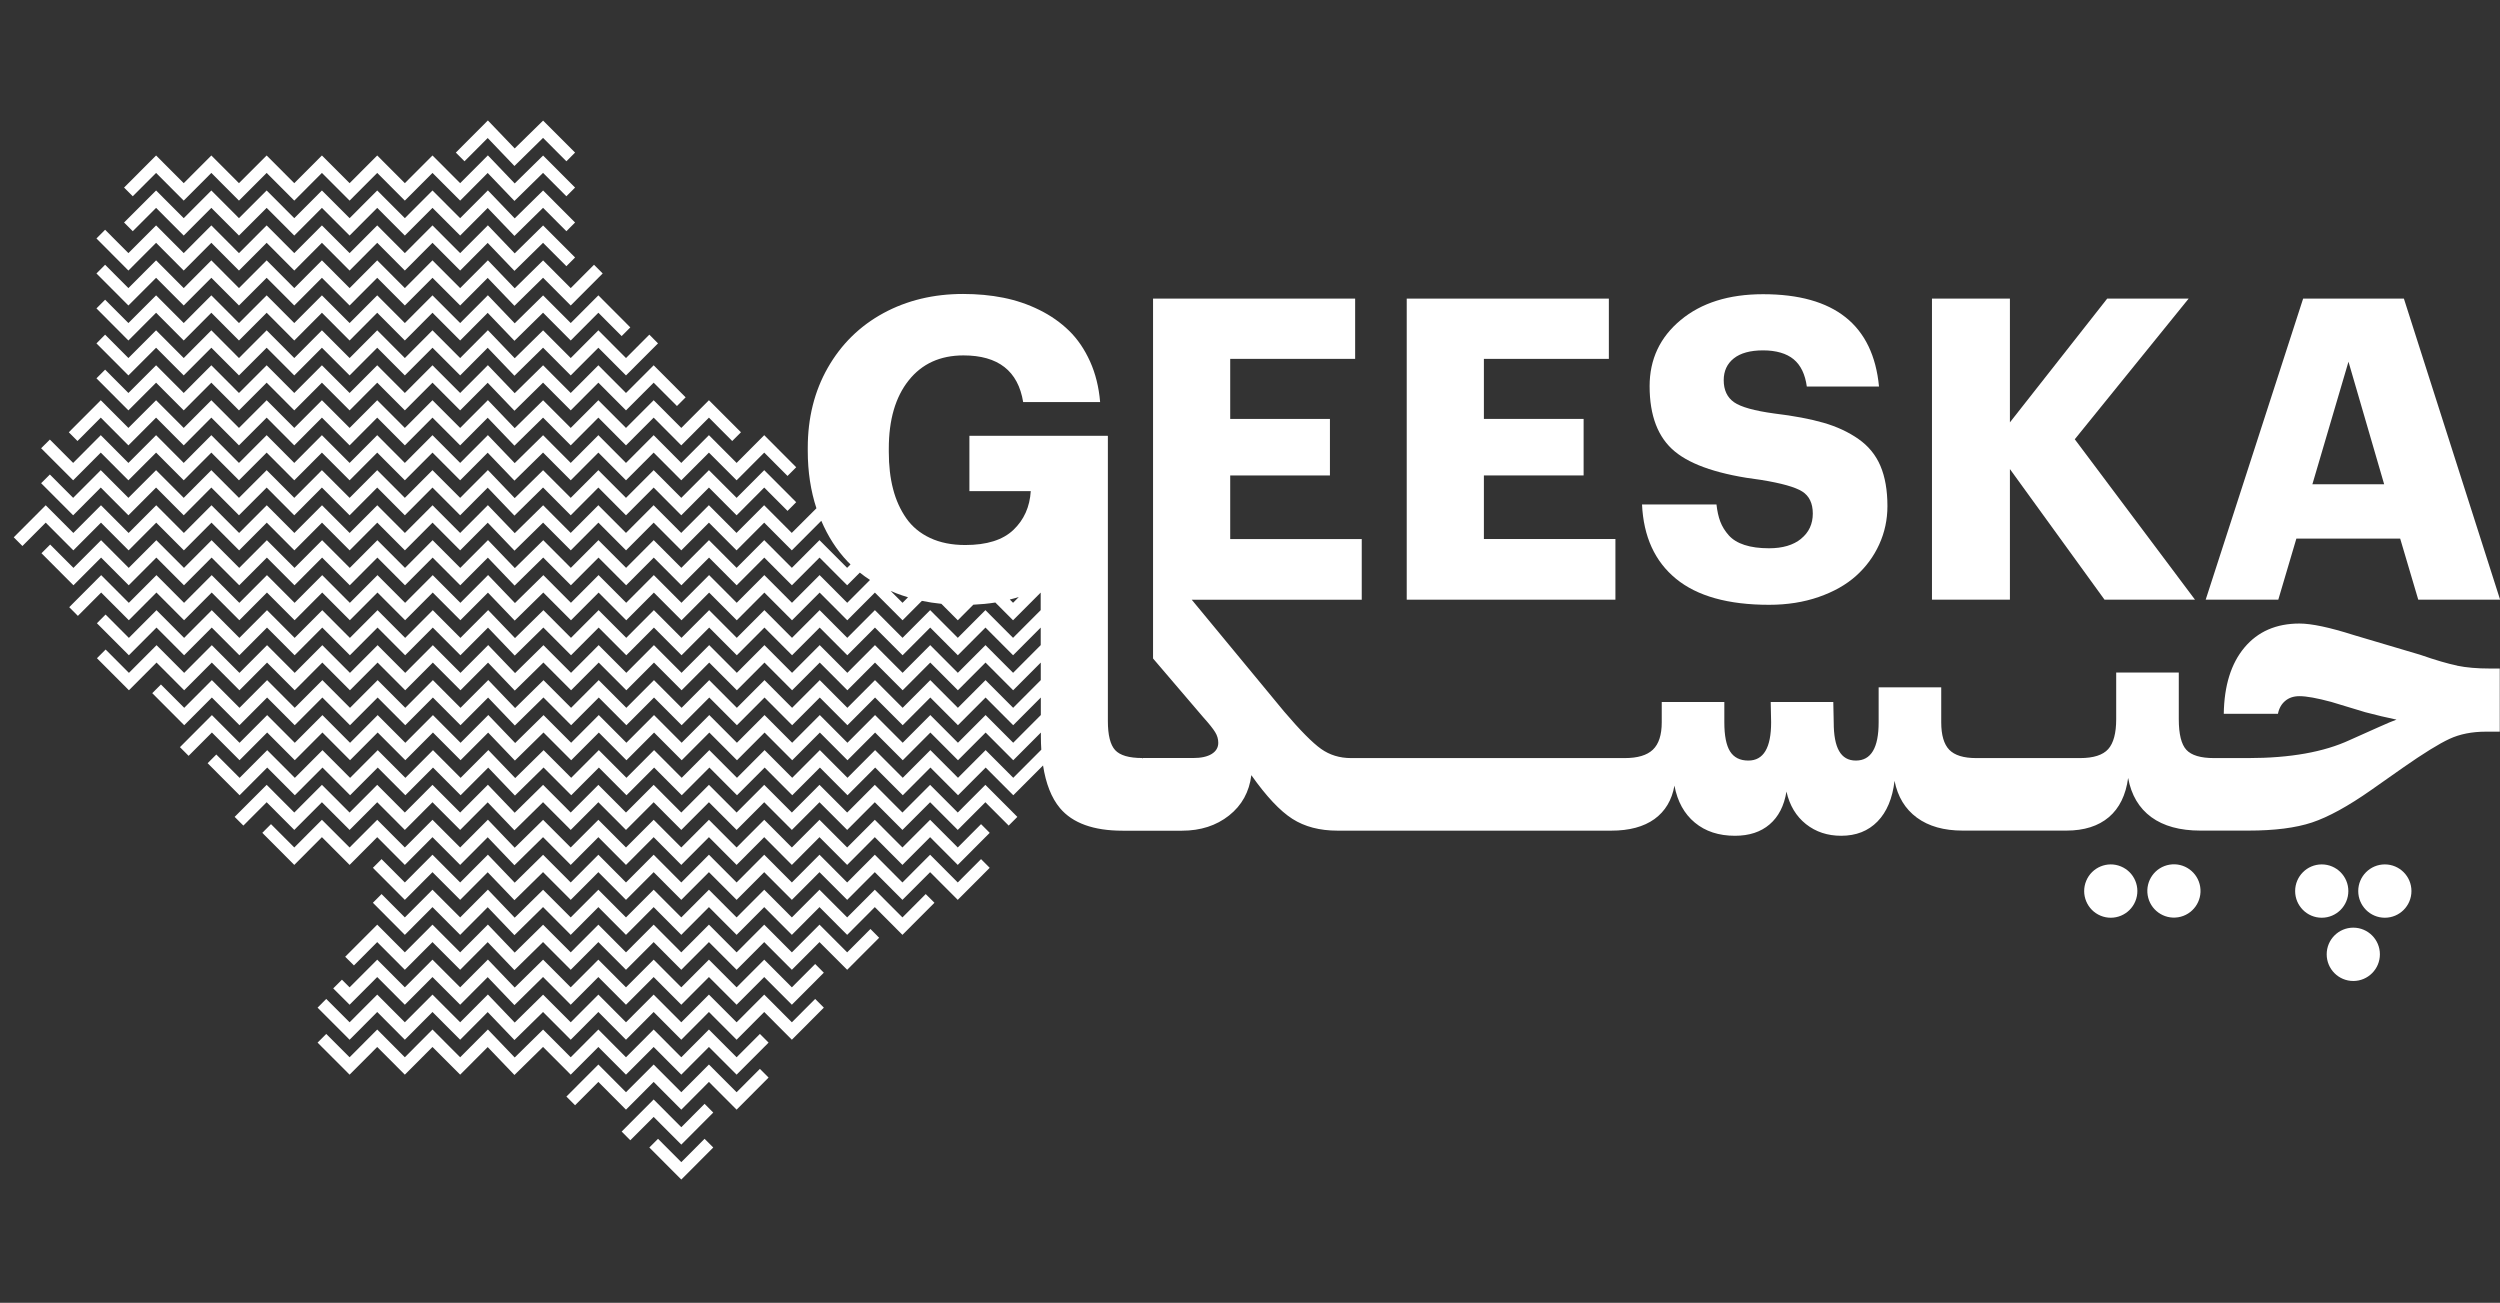 <svg width="142" height="74" viewBox="0 0 142 74" fill="none" xmlns="http://www.w3.org/2000/svg">
<rect x="0" y="0" width="142" height="74" fill="#333333" stroke="none"/>
<path d="M139.56 37.805C139.041 37.699 138.34 37.496 137.463 37.19L133.687 36.07C132.321 35.635 131.294 35.417 130.61 35.417C129.29 35.417 128.249 35.87 127.486 36.778C126.724 37.687 126.334 38.943 126.31 40.545H129.387C129.449 40.233 129.587 39.989 129.801 39.81C130.015 39.63 130.285 39.542 130.61 39.542C131.006 39.542 131.608 39.651 132.417 39.869L134.35 40.454C134.996 40.624 135.585 40.765 136.122 40.874C135.92 40.945 135.579 41.089 135.095 41.306L133.476 42.03C132.007 42.715 130.082 43.059 127.695 43.059H125.759C124.996 43.059 124.474 42.903 124.186 42.591C123.899 42.28 123.755 41.7 123.755 40.851V38.199H120.2V40.851C120.2 41.645 120.048 42.212 119.745 42.55C119.443 42.888 118.909 43.059 118.15 43.059H112.245C111.529 43.059 111.022 42.9 110.717 42.586C110.414 42.271 110.262 41.75 110.262 41.027V39.042H106.707V41.027C106.707 42.477 106.276 43.2 105.413 43.2C104.551 43.2 104.155 42.477 104.155 41.027L104.131 39.872H100.576L100.6 41.027C100.6 42.477 100.168 43.2 99.306 43.2C98.831 43.2 98.487 43.026 98.267 42.679C98.05 42.333 97.942 41.783 97.942 41.027V39.872H94.387V41.027C94.387 41.745 94.219 42.262 93.885 42.58C93.551 42.9 93.02 43.059 92.289 43.059H76.74C76.094 43.059 75.528 42.885 75.038 42.538C74.549 42.191 73.85 41.486 72.941 40.419L67.691 34.065H77.347V30.619H69.876V27.008H75.54V23.794H69.876V20.384H76.972V16.961H65.493V37.402L68.336 40.73C68.679 41.112 68.908 41.398 69.022 41.589C69.14 41.78 69.198 41.98 69.198 42.191C69.198 42.456 69.075 42.668 68.826 42.824C68.576 42.979 68.224 43.056 67.764 43.056H64.921L64.883 43.088V43.056C64.129 43.056 63.616 42.906 63.34 42.606C63.065 42.306 62.927 41.756 62.927 40.954V24.753L62.918 24.765V24.753H55.062V27.896H58.547C58.492 28.793 58.163 29.525 57.562 30.098C56.96 30.672 56.048 30.957 54.828 30.957C54.065 30.957 53.402 30.824 52.836 30.56C52.27 30.295 51.815 29.922 51.478 29.44C51.141 28.957 50.888 28.402 50.727 27.775C50.563 27.149 50.484 26.446 50.484 25.667V25.479C50.484 23.844 50.859 22.553 51.613 21.607C52.367 20.66 53.402 20.187 54.725 20.187C56.699 20.187 57.829 21.072 58.116 22.839H62.487C62.416 21.989 62.226 21.221 61.915 20.531C61.604 19.843 61.208 19.26 60.727 18.79C60.246 18.32 59.682 17.923 59.037 17.605C58.392 17.285 57.711 17.055 56.993 16.911C56.274 16.767 55.511 16.697 54.702 16.697C53.024 16.697 51.513 17.061 50.176 17.787C48.835 18.517 47.785 19.549 47.022 20.883C46.26 22.218 45.881 23.735 45.881 25.432V25.62C45.881 26.793 46.048 27.878 46.374 28.875V28.869L44.972 30.269L43.403 28.696L41.833 30.269L40.264 28.696L38.694 30.269L37.125 28.696L35.556 30.269L33.986 28.696L32.417 30.269L30.851 28.699L29.238 30.283L27.712 28.693L26.137 30.272L24.568 28.699L22.998 30.272L21.429 28.699L19.86 30.272L18.29 28.699L16.721 30.272L15.152 28.699L13.582 30.272L12.013 28.699L10.444 30.272L8.874 28.699L7.305 30.272L5.736 28.699L4.166 30.272L2.597 28.699L0.781 30.519L1.274 31.013L2.597 29.686L4.166 31.26L5.736 29.686L7.305 31.26L8.874 29.686L10.444 31.26L12.013 29.686L13.582 31.26L15.152 29.686L16.721 31.26L18.29 29.686L19.86 31.26L21.429 29.686L22.998 31.26L24.568 29.686L26.137 31.26L27.703 29.689L29.223 31.277L30.848 29.684L32.42 31.26L33.989 29.686L35.559 31.26L37.128 29.686L38.697 31.26L40.267 29.686L41.836 31.26L43.406 29.686L44.975 31.26L46.65 29.581C47.025 30.46 47.518 31.236 48.149 31.901C48.202 31.956 48.257 32.006 48.31 32.059L48.116 32.253L46.547 30.68L44.978 32.253L43.408 30.68L41.839 32.253L40.27 30.68L38.7 32.253L37.131 30.68L35.562 32.253L33.992 30.68L32.423 32.253L30.857 30.683L29.243 32.268L27.718 30.677L26.143 32.256L24.573 30.683L23.004 32.256L21.435 30.683L19.866 32.256L18.296 30.683L16.727 32.256L15.158 30.683L13.588 32.256L12.019 30.683L10.45 32.256L8.88 30.683L7.311 32.256L5.742 30.683L4.172 32.256L2.849 30.93L2.356 31.424L4.172 33.244L5.742 31.671L7.311 33.244L8.88 31.671L10.45 33.244L12.019 31.671L13.588 33.244L15.158 31.671L16.727 33.244L18.296 31.671L19.866 33.244L21.435 31.671L23.004 33.244L24.573 31.671L26.143 33.244L27.709 31.674L29.229 33.262L30.854 31.668L32.426 33.244L33.995 31.671L35.565 33.244L37.134 31.671L38.703 33.244L40.273 31.671L41.842 33.244L43.411 31.671L44.981 33.244L46.55 31.671L48.119 33.244L48.838 32.524C49.023 32.671 49.214 32.812 49.416 32.941L48.122 34.238L46.553 32.665L44.984 34.238L43.414 32.665L41.845 34.238L40.276 32.665L38.706 34.238L37.137 32.665L35.568 34.238L33.998 32.665L32.429 34.238L30.863 32.668L29.249 34.253L27.724 32.662L26.149 34.241L24.579 32.668L23.01 34.241L21.441 32.668L19.871 34.241L18.302 32.668L16.733 34.241L15.163 32.668L13.594 34.241L12.025 32.668L10.455 34.241L8.886 32.668L7.317 34.241L5.747 32.668L3.932 34.488L4.424 34.982L5.747 33.656L7.317 35.229L8.886 33.656L10.455 35.229L12.025 33.656L13.594 35.229L15.163 33.656L16.733 35.229L18.302 33.656L19.871 35.229L21.441 33.656L23.01 35.229L24.579 33.656L26.149 35.229L27.715 33.662L29.235 35.249L30.86 33.656L32.432 35.232L34.001 33.659L35.571 35.232L37.14 33.659L38.709 35.232L40.279 33.659L41.848 35.232L43.417 33.659L44.986 35.232L46.556 33.659L48.125 35.232L49.694 33.659L51.264 35.232L52.364 34.129C52.722 34.203 53.091 34.259 53.47 34.297L54.403 35.232L55.285 34.347C55.717 34.326 56.133 34.288 56.535 34.223L57.541 35.232L59.111 33.659V34.656L57.541 36.229L55.972 34.656L54.403 36.229L52.833 34.656L51.264 36.229L49.694 34.656L48.125 36.229L46.556 34.656L44.986 36.229L43.417 34.656L41.848 36.229L40.279 34.656L38.709 36.229L37.14 34.656L35.571 36.229L34.001 34.656L32.432 36.229L30.866 34.658L29.252 36.243L27.727 34.653L26.152 36.232L24.582 34.658L23.013 36.232L21.444 34.658L19.874 36.232L18.305 34.658L16.736 36.232L15.166 34.658L13.597 36.232L12.028 34.658L10.458 36.232L8.889 34.658L7.32 36.232L5.997 34.906L5.504 35.4L7.32 37.219L8.889 35.646L10.458 37.219L12.028 35.646L13.597 37.219L15.166 35.646L16.736 37.219L18.305 35.646L19.874 37.219L21.444 35.646L23.013 37.219L24.582 35.646L26.152 37.219L27.718 35.649L29.238 37.237L30.863 35.644L32.435 37.219L34.004 35.646L35.574 37.219L37.143 35.646L38.712 37.219L40.282 35.646L41.851 37.219L43.42 35.646L44.989 37.219L46.559 35.646L48.128 37.219L49.697 35.646L51.267 37.219L52.836 35.646L54.405 37.219L55.975 35.646L57.544 37.219L59.113 35.646V36.643L57.544 38.216L55.975 36.643L54.405 38.216L52.836 36.643L51.267 38.216L49.697 36.643L48.128 38.216L46.559 36.643L44.989 38.216L43.42 36.643L41.851 38.216L40.282 36.643L38.712 38.216L37.143 36.643L35.574 38.216L34.004 36.643L32.435 38.216L30.868 36.646L29.255 38.231L27.73 36.64L26.155 38.219L24.585 36.646L23.016 38.219L21.447 36.646L19.877 38.219L18.308 36.646L16.739 38.219L15.169 36.646L13.6 38.219L12.031 36.646L10.461 38.219L8.892 36.646L7.323 38.219L6 36.893L5.507 37.387L7.323 39.207L8.892 37.634L10.461 39.207L12.031 37.634L13.6 39.207L15.169 37.634L16.739 39.207L18.308 37.634L19.877 39.207L21.447 37.634L23.016 39.207L24.585 37.634L26.155 39.207L27.721 37.637L29.24 39.225L30.866 37.631L32.438 39.207L34.007 37.634L35.576 39.207L37.146 37.634L38.715 39.207L40.284 37.634L41.854 39.207L43.423 37.634L44.992 39.207L46.562 37.634L48.131 39.207L49.7 37.634L51.27 39.207L52.839 37.634L54.408 39.207L55.978 37.634L57.547 39.207L59.116 37.634V38.631L57.547 40.204L55.978 38.631L54.408 40.204L52.839 38.631L51.27 40.204L49.7 38.631L48.131 40.204L46.562 38.631L44.992 40.204L43.423 38.631L41.854 40.204L40.284 38.631L38.715 40.204L37.146 38.631L35.576 40.204L34.007 38.631L32.438 40.204L30.871 38.634L29.258 40.218L27.733 38.625L26.157 40.204L24.588 38.631L23.019 40.204L21.45 38.631L19.88 40.204L18.311 38.631L16.741 40.204L15.172 38.631L13.603 40.204L12.034 38.631L10.464 40.204L9.141 38.878L8.648 39.372L10.464 41.192L12.034 39.619L13.603 41.192L15.172 39.619L16.741 41.192L18.311 39.619L19.88 41.192L21.45 39.619L23.019 41.192L24.588 39.619L26.157 41.192L27.724 39.622L29.243 41.209L30.868 39.616L32.441 41.192L34.01 39.619L35.579 41.192L37.149 39.619L38.718 41.192L40.287 39.619L41.857 41.192L43.426 39.619L44.995 41.192L46.565 39.619L48.134 41.192L49.703 39.619L51.273 41.192L52.842 39.619L54.411 41.192L55.981 39.619L57.55 41.192L59.119 39.619V40.615L57.55 42.188L55.981 40.615L54.411 42.188L52.842 40.615L51.273 42.188L49.703 40.615L48.134 42.188L46.565 40.615L44.995 42.188L43.426 40.615L41.857 42.188L40.287 40.615L38.718 42.188L37.149 40.615L35.579 42.188L34.01 40.615L32.441 42.188L30.874 40.618L29.261 42.203L27.736 40.612L26.16 42.191L24.591 40.618L23.022 42.191L21.452 40.618L19.883 42.191L18.314 40.618L16.744 42.191L15.175 40.618L13.606 42.191L12.036 40.618L10.221 42.438L10.713 42.932L12.036 41.606L13.606 43.179L15.175 41.606L16.744 43.179L18.314 41.606L19.883 43.179L21.452 41.606L23.022 43.179L24.591 41.606L26.16 43.179L27.727 41.612L29.246 43.2L30.871 41.606L32.444 43.182L34.013 41.609L35.582 43.182L37.152 41.609L38.721 43.182L40.29 41.609L41.86 43.182L43.429 41.609L44.998 43.182L46.568 41.609L48.137 43.182L49.706 41.609L51.276 43.182L52.845 41.609L54.414 43.182L55.984 41.609L57.553 43.182L59.122 41.609V41.842C59.122 42.1 59.131 42.344 59.146 42.583L57.553 44.179L55.984 42.606L54.414 44.179L52.845 42.606L51.276 44.179L49.706 42.606L48.137 44.179L46.568 42.606L44.998 44.179L43.429 42.606L41.86 44.179L40.29 42.606L38.721 44.179L37.152 42.606L35.582 44.179L34.013 42.606L32.444 44.179L30.877 42.609L29.264 44.194L27.738 42.603L26.163 44.182L24.594 42.609L23.025 44.182L21.455 42.609L19.886 44.182L18.317 42.609L16.747 44.182L15.178 42.609L13.609 44.182L12.286 42.856L11.793 43.35L13.609 45.17L15.178 43.597L16.747 45.17L18.317 43.597L19.886 45.17L21.455 43.597L23.025 45.17L24.594 43.597L26.163 45.17L27.73 43.6L29.249 45.188L30.874 43.594L32.447 45.17L34.016 43.597L35.585 45.17L37.154 43.597L38.724 45.17L40.293 43.597L41.862 45.17L43.432 43.597L45.001 45.17L46.571 43.597L48.14 45.17L49.709 43.597L51.279 45.17L52.848 43.597L54.417 45.17L55.986 43.597L57.556 45.17L59.245 43.479C59.404 44.508 59.721 45.32 60.205 45.899C60.923 46.755 62.111 47.184 63.766 47.184H67.136C68.192 47.184 69.084 46.896 69.811 46.32C70.539 45.743 70.958 44.979 71.076 44.029C71.929 45.238 72.707 46.064 73.408 46.511C74.106 46.958 74.962 47.181 75.971 47.181H91.521C92.547 47.181 93.363 46.961 93.973 46.523C94.583 46.081 94.962 45.449 95.108 44.623C95.278 45.526 95.666 46.228 96.267 46.725C96.868 47.225 97.628 47.472 98.546 47.472C99.353 47.472 100.01 47.258 100.514 46.825C101.019 46.393 101.339 45.773 101.471 44.961C101.65 45.749 102.019 46.364 102.577 46.808C103.137 47.252 103.803 47.472 104.58 47.472C105.428 47.472 106.114 47.202 106.642 46.661C107.17 46.12 107.493 45.349 107.61 44.352C107.789 45.255 108.212 45.952 108.88 46.443C109.549 46.934 110.414 47.178 111.479 47.178H117.372C118.381 47.178 119.185 46.922 119.784 46.414C120.382 45.905 120.746 45.161 120.878 44.188C121.057 45.161 121.497 45.902 122.195 46.414C122.893 46.922 123.82 47.178 124.981 47.178H127.709C129.194 47.178 130.396 47.025 131.323 46.717C132.247 46.408 133.368 45.796 134.679 44.876L136.474 43.614C137.656 42.788 138.542 42.241 139.132 41.968C139.721 41.695 140.411 41.559 141.194 41.559H141.986V37.972H141.402C140.704 37.972 140.094 37.919 139.572 37.813L139.56 37.805ZM51.261 34.238L50.589 33.565C50.704 33.615 50.818 33.662 50.935 33.709C51.144 33.788 51.358 33.859 51.575 33.926L51.261 34.241V34.238ZM57.356 34.053C57.529 34.009 57.7 33.965 57.867 33.912L57.541 34.238L57.356 34.053Z" fill="white"/>
<path d="M91.756 30.616H84.285V27.005H89.949V23.794H84.285V20.384H91.383V16.961H79.902V34.062H91.756V30.616Z" fill="white"/>
<path d="M102.301 30.604C101.858 30.963 101.251 31.142 100.483 31.142C99.94 31.142 99.474 31.08 99.089 30.954C98.705 30.83 98.406 30.645 98.192 30.404C97.978 30.163 97.819 29.904 97.713 29.628C97.608 29.351 97.537 29.025 97.496 28.652H93.267C93.352 30.48 93.994 31.889 95.197 32.874C96.397 33.859 98.159 34.353 100.483 34.353C101.509 34.353 102.448 34.206 103.302 33.909C104.155 33.612 104.865 33.212 105.428 32.706C105.991 32.2 106.428 31.607 106.739 30.924C107.05 30.242 107.206 29.516 107.206 28.746C107.206 27.849 107.074 27.09 106.81 26.467C106.546 25.844 106.129 25.335 105.563 24.938C104.997 24.541 104.334 24.232 103.583 24.015C102.829 23.797 101.896 23.621 100.788 23.488C99.647 23.333 98.881 23.118 98.491 22.845C98.104 22.571 97.907 22.157 97.907 21.595C97.907 21.075 98.098 20.66 98.479 20.357C98.861 20.054 99.415 19.901 100.145 19.901C100.876 19.901 101.477 20.072 101.882 20.41C102.287 20.748 102.533 21.266 102.627 21.957H106.728C106.393 18.461 104.199 16.711 100.142 16.711C98.201 16.711 96.64 17.199 95.464 18.178C94.287 19.154 93.698 20.407 93.698 21.933C93.698 23.615 94.173 24.853 95.126 25.641C96.077 26.432 97.711 26.97 100.028 27.258C101.187 27.446 101.964 27.664 102.366 27.916C102.765 28.169 102.967 28.587 102.967 29.172C102.967 29.757 102.747 30.239 102.304 30.598L102.301 30.604Z" fill="white"/>
<path d="M114.163 26.643L119.537 34.062H124.676L117.847 24.95L124.315 16.961H119.689L114.163 23.991V16.961H109.736V34.062H114.163V26.643Z" fill="white"/>
<path d="M130.434 30.592H136.33L137.357 34.062H142.006L136.541 16.961H130.818L125.283 34.062H129.407L130.434 30.592ZM133.394 20.545L135.421 27.508H131.343L133.394 20.545Z" fill="white"/>
<path d="M121.287 51.193C121.607 50.42 121.241 49.534 120.47 49.214C119.699 48.894 118.815 49.261 118.496 50.034C118.177 50.806 118.543 51.692 119.314 52.012C120.084 52.332 120.968 51.965 121.287 51.193Z" fill="white"/>
<path d="M123.721 52.101C124.545 51.967 125.104 51.189 124.97 50.364C124.837 49.538 124.061 48.978 123.237 49.112C122.414 49.246 121.854 50.023 121.988 50.849C122.122 51.674 122.898 52.235 123.721 52.101Z" fill="white"/>
<path d="M131.875 52.127C132.709 52.127 133.386 51.449 133.386 50.612C133.386 49.776 132.709 49.098 131.875 49.098C131.041 49.098 130.364 49.776 130.364 50.612C130.364 51.449 131.041 52.127 131.875 52.127Z" fill="white"/>
<path d="M135.459 52.127C136.293 52.127 136.97 51.449 136.97 50.612C136.97 49.776 136.293 49.098 135.459 49.098C134.625 49.098 133.948 49.776 133.948 50.612C133.948 51.449 134.625 52.127 135.459 52.127Z" fill="white"/>
<path d="M133.667 55.72C134.501 55.72 135.178 55.042 135.178 54.205C135.178 53.369 134.501 52.691 133.667 52.691C132.833 52.691 132.156 53.369 132.156 54.205C132.156 55.042 132.833 55.72 133.667 55.72Z" fill="white"/>
<path d="M38.698 66.01L37.375 64.684L36.882 65.178L38.698 66.998L40.513 65.178L40.02 64.684L38.698 66.01Z" fill="white"/>
<path d="M38.698 64.026L37.128 62.45L35.31 64.273L35.802 64.767L37.128 63.441L38.698 65.014L40.513 63.194L40.02 62.697L38.698 64.026Z" fill="white"/>
<path d="M41.839 62.038L40.267 60.465L38.698 62.038L37.128 60.465L35.556 62.038L33.987 60.465L32.171 62.285L32.664 62.779L33.987 61.453L35.556 63.029L37.128 61.453L38.698 63.029L40.267 61.453L41.839 63.029L43.655 61.206L43.162 60.712L41.839 62.038Z" fill="white"/>
<path d="M41.839 60.053L40.267 58.477L38.697 60.053L37.128 58.477L35.556 60.053L33.987 58.477L32.417 60.053L30.848 58.48L29.235 60.065L27.712 58.475L26.137 60.053L24.565 58.477L22.995 60.053L21.426 58.477L19.857 60.053L18.531 58.727L18.038 59.221L19.857 61.041L21.426 59.468L22.995 61.041L24.565 59.468L26.137 61.041L27.701 59.474L29.22 61.059L30.845 59.465L32.417 61.041L33.987 59.468L35.556 61.041L37.128 59.468L38.697 61.041L40.267 59.468L41.839 61.041L43.655 59.221L43.162 58.727L41.839 60.053Z" fill="white"/>
<path d="M44.978 58.066L43.408 56.493L41.839 58.066L40.267 56.493L38.697 58.066L37.128 56.493L35.556 58.066L33.987 56.493L32.417 58.066L30.848 56.496L29.235 58.081L27.712 56.487L26.137 58.066L24.565 56.493L22.995 58.066L21.426 56.493L19.857 58.066L18.531 56.74L18.038 57.234L19.857 59.057L21.426 57.481L22.995 59.057L24.565 57.481L26.137 59.057L27.701 57.487L29.22 59.074L30.845 57.481L32.417 59.057L33.987 57.481L35.556 59.057L37.128 57.481L38.697 59.057L40.267 57.481L41.839 59.057L43.408 57.481L44.978 59.057L46.794 57.234L46.301 56.74L44.978 58.066Z" fill="white"/>
<path d="M44.978 56.081L43.408 54.508L41.839 56.081L40.267 54.508L38.697 56.081L37.128 54.508L35.556 56.081L33.986 54.508L32.417 56.081L30.848 54.508L29.235 56.093L27.712 54.502L26.137 56.081L24.565 54.508L22.995 56.081L21.426 54.508L19.857 56.081L19.422 55.646L18.927 56.14L19.857 57.069L21.426 55.496L22.995 57.069L24.565 55.496L26.137 57.069L27.7 55.502L29.22 57.09L30.845 55.493L32.417 57.069L33.986 55.496L35.556 57.069L37.128 55.496L38.697 57.069L40.267 55.496L41.839 57.069L43.408 55.496L44.978 57.069L46.793 55.249L46.301 54.755L44.978 56.081Z" fill="white"/>
<path d="M48.119 54.094L46.547 52.52L44.978 54.094L43.408 52.52L41.839 54.094L40.267 52.52L38.697 54.094L37.128 52.52L35.556 54.094L33.987 52.52L32.417 54.094L30.848 52.523L29.235 54.108L27.712 52.515L26.137 54.094L24.565 52.52L22.995 54.094L21.426 52.52L19.607 54.343L20.103 54.837L21.426 53.511L22.995 55.084L24.565 53.511L26.137 55.084L27.701 53.514L29.22 55.102L30.845 53.508L32.417 55.084L33.987 53.511L35.556 55.084L37.128 53.511L38.697 55.084L40.267 53.511L41.839 55.084L43.408 53.511L44.978 55.084L46.547 53.511L48.119 55.084L49.935 53.264L49.442 52.767L48.119 54.094Z" fill="white"/>
<path d="M51.258 52.109L49.689 50.536L48.119 52.109L46.547 50.536L44.978 52.109L43.408 50.536L41.839 52.109L40.267 50.536L38.697 52.109L37.128 50.536L35.556 52.109L33.987 50.536L32.417 52.109L30.848 50.539L29.235 52.124L27.712 50.53L26.137 52.109L24.565 50.536L22.995 52.109L21.672 50.783L21.18 51.277L22.995 53.1L24.565 51.524L26.137 53.1L27.701 51.53L29.22 53.117L30.845 51.521L32.417 53.1L33.987 51.524L35.556 53.1L37.128 51.524L38.697 53.1L40.267 51.524L41.839 53.1L43.408 51.524L44.978 53.1L46.547 51.524L48.119 53.1L49.689 51.524L51.258 53.1L53.077 51.277L52.581 50.783L51.258 52.109Z" fill="white"/>
<path d="M54.4 50.124L52.83 48.548L51.258 50.124L49.689 48.548L48.119 50.124L46.547 48.548L44.978 50.124L43.408 48.548L41.839 50.124L40.267 48.548L38.697 50.124L37.128 48.548L35.556 50.124L33.987 48.548L32.417 50.124L30.848 48.551L29.235 50.136L27.712 48.545L26.137 50.124L24.565 48.548L22.995 50.124L21.672 48.798L21.18 49.292L22.995 51.112L24.565 49.539L26.137 51.112L27.701 49.545L29.22 51.13L30.845 49.536L32.417 51.112L33.987 49.539L35.556 51.112L37.128 49.539L38.697 51.112L40.267 49.539L41.839 51.112L43.408 49.539L44.978 51.112L46.547 49.539L48.119 51.112L49.689 49.539L51.258 51.112L52.83 49.539L54.4 51.112L56.215 49.292L55.723 48.798L54.4 50.124Z" fill="white"/>
<path d="M54.4 48.137L52.83 46.564L51.258 48.137L49.689 46.564L48.119 48.137L46.547 46.564L44.978 48.137L43.408 46.564L41.839 48.137L40.267 46.564L38.697 48.137L37.128 46.564L35.556 48.137L33.987 46.564L32.417 48.137L30.848 46.567L29.235 48.151L27.712 46.558L26.137 48.137L24.565 46.564L22.995 48.137L21.426 46.564L19.857 48.137L18.285 46.564L16.715 48.137L15.392 46.811L14.899 47.305L16.715 49.127L18.285 47.551L19.857 49.127L21.426 47.551L22.995 49.127L24.565 47.551L26.137 49.127L27.701 47.557L29.22 49.145L30.845 47.551L32.417 49.127L33.987 47.551L35.556 49.127L37.128 47.551L38.697 49.127L40.267 47.551L41.839 49.127L43.408 47.551L44.978 49.127L46.547 47.551L48.119 49.127L49.689 47.551L51.258 49.127L52.83 47.551L54.4 49.127L56.215 47.305L55.723 46.811L54.4 48.137Z" fill="white"/>
<path d="M54.4 46.152L52.83 44.579L51.258 46.152L49.689 44.579L48.119 46.152L46.547 44.579L44.978 46.152L43.408 44.579L41.839 46.152L40.267 44.579L38.697 46.152L37.128 44.579L35.556 46.152L33.987 44.579L32.417 46.152L30.848 44.579L29.235 46.164L27.712 44.573L26.137 46.152L24.565 44.579L22.995 46.152L21.426 44.579L19.857 46.152L18.285 44.579L16.715 46.152L15.146 44.579L13.327 46.399L13.823 46.893L15.146 45.567L16.715 47.14L18.285 45.567L19.857 47.14L21.426 45.567L22.995 47.14L24.565 45.567L26.137 47.14L27.701 45.573L29.22 47.16L30.845 45.564L32.417 47.14L33.987 45.567L35.556 47.14L37.128 45.567L38.697 47.14L40.267 45.567L41.839 47.14L43.408 45.567L44.978 47.14L46.547 45.567L48.119 47.14L49.689 45.567L51.258 47.14L52.83 45.567L54.4 47.14L55.969 45.567L57.292 46.893L57.785 46.399L55.969 44.579L54.4 46.152Z" fill="white"/>
<path d="M5.724 27.693L7.293 29.269L8.866 27.693L10.435 29.269L12.004 27.693L13.573 29.269L15.146 27.693L16.715 29.269L18.284 27.693L19.857 29.269L21.426 27.693L22.995 29.269L24.565 27.693L26.137 29.269L27.7 27.699L29.22 29.287L30.845 27.69L32.417 29.269L33.987 27.693L35.556 29.269L37.128 27.693L38.697 29.269L40.267 27.693L41.839 29.269L43.408 27.693L44.731 29.019L45.224 28.525L43.408 26.705L41.839 28.278L40.267 26.705L38.697 28.278L37.128 26.705L35.556 28.278L33.987 26.705L32.417 28.278L30.848 26.708L29.235 28.293L27.712 26.699L26.137 28.278L24.565 26.705L22.995 28.278L21.426 26.705L19.857 28.278L18.284 26.705L16.715 28.278L15.146 26.705L13.573 28.278L12.004 26.705L10.435 28.278L8.866 26.705L7.293 28.278L5.724 26.705L4.155 28.278L2.832 26.952L2.336 27.446L4.155 29.269L5.724 27.693Z" fill="white"/>
<path d="M5.724 25.708L7.293 27.281L8.866 25.708L10.435 27.281L12.004 25.708L13.573 27.281L15.146 25.708L16.715 27.281L18.284 25.708L19.857 27.281L21.426 25.708L22.995 27.281L24.565 25.708L26.137 27.281L27.7 25.714L29.22 27.299L30.845 25.705L32.417 27.281L33.987 25.708L35.556 27.281L37.128 25.708L38.697 27.281L40.267 25.708L41.839 27.281L43.408 25.708L44.731 27.034L45.224 26.54L43.408 24.718L41.839 26.294L40.267 24.718L38.697 26.294L37.128 24.718L35.556 26.294L33.987 24.718L32.417 26.294L30.848 24.72L29.235 26.305L27.712 24.715L26.137 26.294L24.565 24.718L22.995 26.294L21.426 24.718L19.857 26.294L18.284 24.718L16.715 26.294L15.146 24.718L13.573 26.294L12.004 24.718L10.435 26.294L8.866 24.718L7.293 26.294L5.724 24.718L4.155 26.294L2.832 24.967L2.336 25.461L4.155 27.281L5.724 25.708Z" fill="white"/>
<path d="M5.724 23.721L7.293 25.297L8.866 23.721L10.435 25.297L12.004 23.721L13.573 25.297L15.146 23.721L16.715 25.297L18.285 23.721L19.857 25.297L21.426 23.721L22.995 25.297L24.565 23.721L26.137 25.297L27.7 23.727L29.22 25.314L30.845 23.721L32.417 25.297L33.987 23.721L35.556 25.297L37.128 23.721L38.697 25.297L40.267 23.721L41.59 25.05L42.086 24.553L40.267 22.733L38.697 24.306L37.128 22.733L35.556 24.306L33.987 22.733L32.417 24.306L30.848 22.736L29.235 24.32L27.712 22.727L26.137 24.306L24.565 22.733L22.995 24.306L21.426 22.733L19.857 24.306L18.285 22.733L16.715 24.306L15.146 22.733L13.573 24.306L12.004 22.733L10.435 24.306L8.866 22.733L7.293 24.306L5.724 22.733L3.908 24.553L4.401 25.05L5.724 23.721Z" fill="white"/>
<path d="M8.866 21.736L10.435 23.309L12.004 21.736L13.573 23.309L15.146 21.736L16.715 23.309L18.285 21.736L19.857 23.309L21.426 21.736L22.995 23.309L24.565 21.736L26.137 23.309L27.7 21.742L29.22 23.33L30.845 21.733L32.417 23.309L33.987 21.736L35.556 23.309L37.128 21.736L38.451 23.062L38.944 22.568L37.128 20.748L35.556 22.321L33.987 20.748L32.417 22.321L30.848 20.748L29.235 22.333L27.712 20.742L26.137 22.321L24.565 20.748L22.995 22.321L21.426 20.748L19.857 22.321L18.285 20.748L16.715 22.321L15.146 20.748L13.573 22.321L12.004 20.748L10.435 22.321L8.866 20.748L7.293 22.321L5.97 20.995L5.478 21.489L7.293 23.309L8.866 21.736Z" fill="white"/>
<path d="M8.866 19.751L10.435 21.324L12.004 19.751L13.573 21.324L15.146 19.751L16.715 21.324L18.285 19.751L19.857 21.324L21.426 19.751L22.995 21.324L24.565 19.751L26.137 21.324L27.7 19.754L29.22 21.342L30.845 19.748L32.417 21.324L33.987 19.751L35.556 21.324L37.375 19.504L36.882 19.008L35.556 20.337L33.987 18.761L32.417 20.337L30.848 18.764L29.235 20.348L27.712 18.755L26.137 20.337L24.565 18.761L22.995 20.337L21.426 18.761L19.857 20.337L18.285 18.761L16.715 20.337L15.146 18.761L13.573 20.337L12.004 18.761L10.435 20.337L8.866 18.761L7.293 20.337L5.97 19.008L5.478 19.504L7.293 21.324L8.866 19.751Z" fill="white"/>
<path d="M8.866 17.764L10.435 19.34L12.004 17.764L13.573 19.34L15.146 17.764L16.715 19.34L18.285 17.764L19.857 19.34L21.426 17.764L22.995 19.34L24.565 17.764L26.137 19.34L27.7 17.77L29.22 19.357L30.845 17.761L32.417 19.34L33.987 17.764L35.309 19.09L35.802 18.596L33.987 16.776L32.417 18.349L30.848 16.779L29.235 18.364L27.712 16.77L26.137 18.349L24.565 16.776L22.995 18.349L21.426 16.776L19.857 18.349L18.285 16.776L16.715 18.349L15.146 16.776L13.573 18.349L12.004 16.776L10.435 18.349L8.866 16.776L7.293 18.349L5.97 17.023L5.478 17.517L7.293 19.34L8.866 17.764Z" fill="white"/>
<path d="M8.866 15.779L10.435 17.352L12.004 15.779L13.573 17.352L15.146 15.779L16.715 17.352L18.285 15.779L19.857 17.352L21.426 15.779L22.995 17.352L24.565 15.779L26.137 17.352L27.7 15.785L29.22 17.37L30.845 15.776L32.417 17.352L34.233 15.532L33.74 15.038L32.417 16.364L30.848 14.791L29.235 16.376L27.712 14.785L26.137 16.364L24.565 14.788L22.995 16.364L21.426 14.788L19.857 16.364L18.285 14.788L16.715 16.364L15.146 14.788L13.573 16.364L12.004 14.788L10.435 16.364L8.866 14.788L7.293 16.364L5.97 15.038L5.478 15.532L7.293 17.352L8.866 15.779Z" fill="white"/>
<path d="M8.866 13.791L10.435 15.367L12.004 13.791L13.573 15.367L15.146 13.791L16.715 15.367L18.285 13.791L19.857 15.367L21.426 13.791L22.995 15.367L24.565 13.791L26.137 15.367L27.7 13.797L29.22 15.385L30.845 13.791L32.171 15.12L32.664 14.624L30.848 12.806L29.235 14.391L27.712 12.798L26.137 14.377L24.565 12.803L22.995 14.377L21.426 12.803L19.857 14.377L18.285 12.803L16.715 14.377L15.146 12.803L13.573 14.377L12.004 12.803L10.435 14.377L8.866 12.803L7.293 14.377L5.97 13.05L5.478 13.544L7.293 15.367L8.866 13.791Z" fill="white"/>
<path d="M8.866 11.807L10.435 13.38L12.004 11.807L13.573 13.38L15.146 11.807L16.715 13.38L18.285 11.807L19.857 13.38L21.426 11.807L22.995 13.38L24.565 11.807L26.137 13.38L27.7 11.813L29.22 13.4L30.845 11.804L32.171 13.133L32.664 12.639L30.848 10.819L29.235 12.404L27.712 10.813L26.137 12.392L24.565 10.819L22.995 12.392L21.426 10.819L19.857 12.392L18.285 10.819L16.715 12.392L15.146 10.819L13.573 12.392L12.004 10.819L10.435 12.392L8.866 10.819L7.047 12.639L7.54 13.133L8.866 11.807Z" fill="white"/>
<path d="M8.866 9.822L10.435 11.395L12.004 9.822L13.573 11.395L15.146 9.822L16.715 11.395L18.285 9.822L19.857 11.395L21.426 9.822L22.995 11.395L24.565 9.822L26.137 11.395L27.7 9.825L29.22 11.413L30.845 9.819L32.171 11.148L32.664 10.654L30.848 8.834L29.235 10.419L27.712 8.825L26.137 10.404L24.565 8.831L22.995 10.404L21.426 8.831L19.857 10.404L18.285 8.831L16.715 10.404L15.146 8.831L13.573 10.404L12.004 8.831L10.435 10.404L8.866 8.831L7.047 10.654L7.54 11.148L8.866 9.822Z" fill="white"/>
<path d="M27.701 7.84L29.22 9.428L30.845 7.832L32.171 9.161L32.664 8.667L30.848 6.85L29.235 8.431L27.712 6.841L25.891 8.667L26.383 9.161L27.701 7.84Z" fill="white"/>
</svg>

